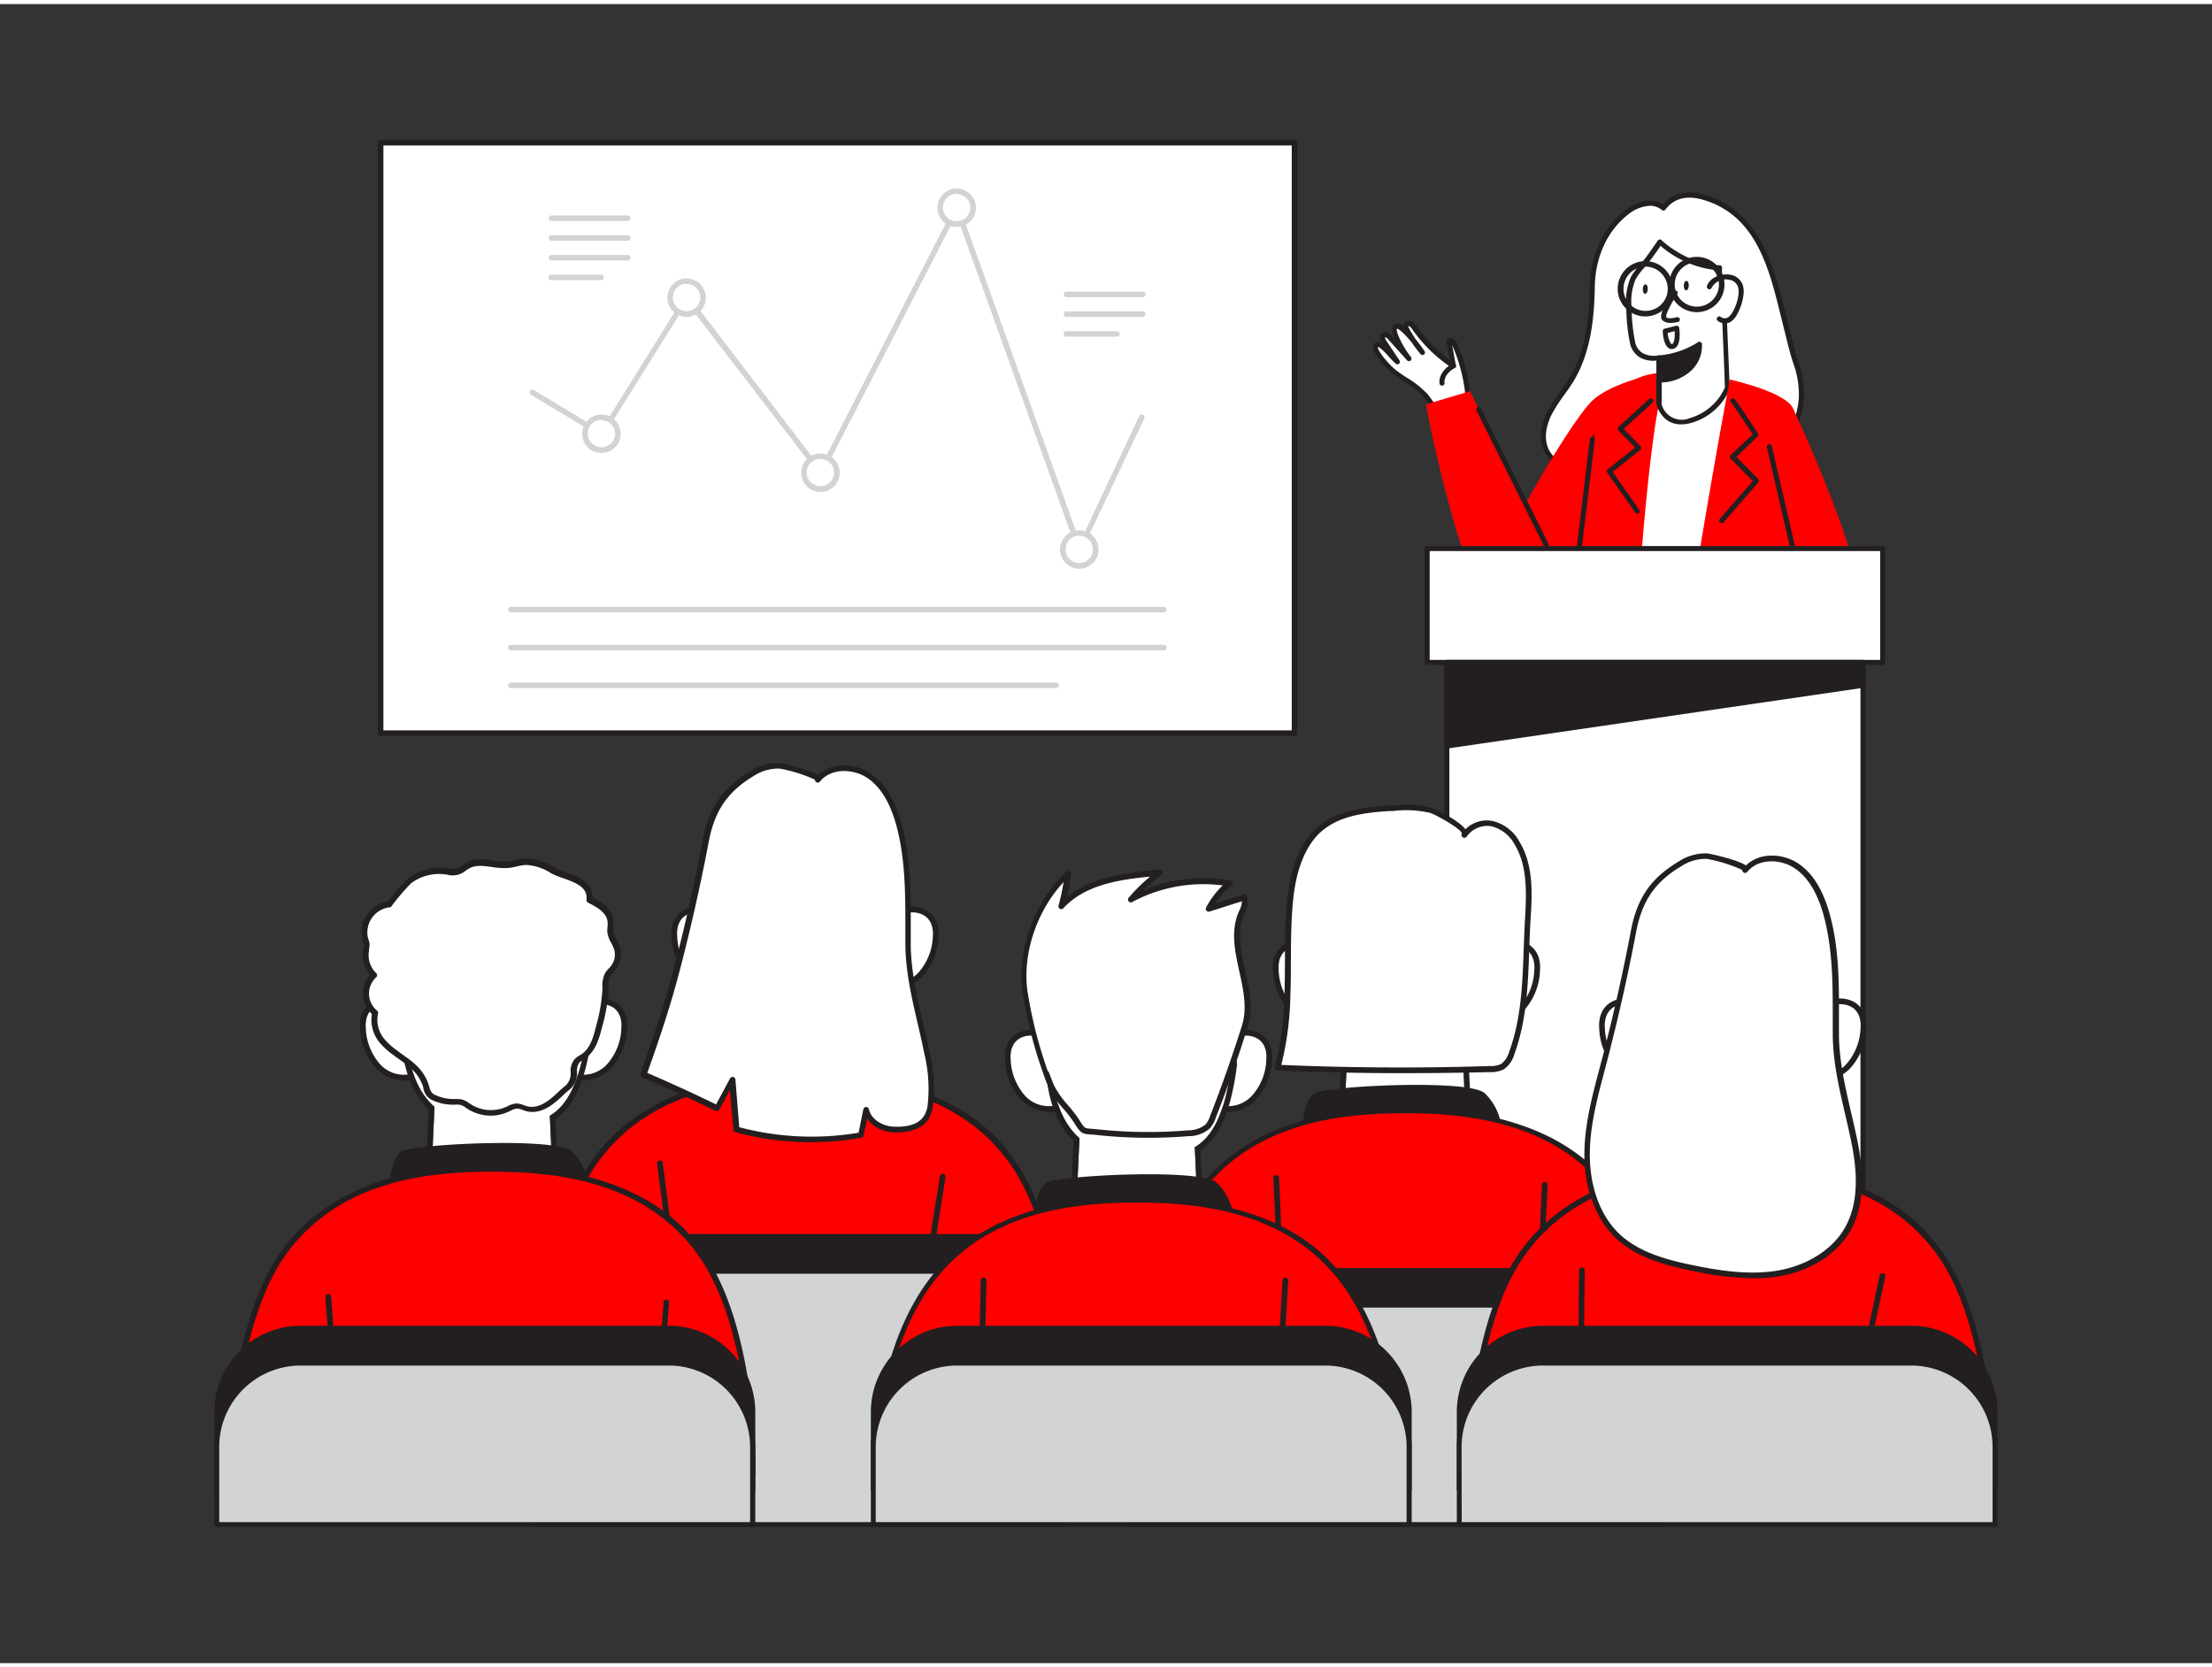 <svg xmlns="http://www.w3.org/2000/svg" viewBox="0 0 400 300" width="406" height="306" class="illustration styles_illustrationTablet__1DWOa"><rect x="0" y="0" width="400" height="300" fill="#333333" stroke="none"/><g id="_493_conference_presentation_flatline" data-name="#493_conference_presentation_flatline"><path d="M265.56,72a30.71,30.71,0,0,0-2.4-10.21c-.2-.49-.67-1.06-1.14-.81.27,1.49.54,3,.82,4.47a26.56,26.56,0,0,1-7.07-6.87,2,2,0,0,0-.67-.68.63.63,0,0,0-.84.23.89.89,0,0,0,.15.76A26.48,26.48,0,0,0,257.24,63c-1.37-2-4.22-5.45-4.88-4.64s1,3.93,2.46,5.77l-3.43-3.81c-.31-.35-.83-.72-1.2-.43s-.12.86.14,1.24l2.38,3.56c-1.22-1.07-2.9-3.62-3.78-3s1.89,3.9,3.65,5.18,3.75,2.29,5.2,3.92A17.84,17.84,0,0,1,260,74.22" fill="#fff"></path><path d="M260,74.68a.48.48,0,0,1-.41-.25,16.87,16.87,0,0,0-2.14-3.37,17.37,17.37,0,0,0-3.52-2.77c-.54-.35-1.08-.71-1.61-1.08-1.38-1-4-3.81-4-5.2a.84.84,0,0,1,.37-.73,1.11,1.11,0,0,1,1.22,0c-.47-.73-.46-1.39,0-1.77s1.19-.22,1.82.47l.4.45c-.38-1-.53-1.89-.13-2.39a.84.84,0,0,1,.67-.28,2.08,2.08,0,0,1,1.09.51,1,1,0,0,1,.08-.37.92.92,0,0,1,.54-.5,1.15,1.15,0,0,1,.91,0,2.32,2.32,0,0,1,.85.82,26.08,26.08,0,0,0,6.05,6.13c-.21-1.13-.41-2.25-.61-3.38a.45.45,0,0,1,.23-.49.9.9,0,0,1,.77,0,2,2,0,0,1,1,1.09A31.36,31.36,0,0,1,266,71.94a.46.46,0,0,1-.91,0,30.31,30.31,0,0,0-2.37-10,1.63,1.63,0,0,0-.11-.23c.21,1.21.44,2.42.66,3.62a.48.48,0,0,1-.2.47.45.45,0,0,1-.5,0,26.9,26.9,0,0,1-7.2-7,1.59,1.59,0,0,0-.49-.53.29.29,0,0,0-.23,0s0,.08.14.35c.38.68.78,1.34,1.22,2,.89,1.1,1.58,2.1,1.59,2.13a.46.46,0,0,1-.1.62.47.47,0,0,1-.63-.08c-.57-.69-1.12-1.41-1.63-2.16-1.19-1.45-2.27-2.43-2.63-2.43h0c-.24.34.74,2.82,2.55,5.15a.46.46,0,0,1-.7.59l-3.43-3.82c-.27-.3-.51-.4-.56-.38s0,.27.22.64l2.38,3.55a.47.47,0,0,1-.08.6.46.46,0,0,1-.6,0,15.14,15.14,0,0,1-1.23-1.27c-.46-.52-1.71-1.89-2-1.71-.11.48,1.79,3.08,3.66,4.43.51.37,1,.71,1.57,1.06a17.62,17.62,0,0,1,3.7,2.93A18,18,0,0,1,260.39,74a.45.45,0,0,1-.19.62A.42.42,0,0,1,260,74.68Z" fill="#231f20"></path><path d="M323.91,62,322,54.29c-2.06-8.29-4.91-16.85-14-19.42-2.69-.76-5.42-.46-7.2,2-1.84-1.54-4.7-.71-6.6.75C290,40.84,288,45.94,287.94,51c-.12,5.79-.73,11.84-3.8,16.9-1.25,2-2.87,3.88-4,6s-1.57,4.8-.43,6.92a8.22,8.22,0,0,0,2.85,2.83c5.86,3.83,13.3,4.24,20.29,3.76,7.16-.49,14.9-2.13,19.46-7.67a15.53,15.53,0,0,0,3.4-8.51C326,67.81,324.71,65.19,323.91,62Z" fill="#fff"></path><path d="M298.49,88.09c-5.13,0-11.18-.75-16.14-4a8.81,8.81,0,0,1-3-3c-1.07-2-.91-4.68.43-7.35a29.41,29.41,0,0,1,2.33-3.62c.56-.78,1.14-1.6,1.65-2.43,3.1-5.1,3.62-11.28,3.73-16.67.11-5.71,2.46-10.75,6.45-13.81,1.9-1.46,4.76-2.33,6.79-1,1.71-2,4.32-2.66,7.41-1.78,9.32,2.64,12.27,11.58,14.31,19.75l1.91,7.66c.22.88.48,1.72.73,2.53a17.45,17.45,0,0,1,1.12,7,16,16,0,0,1-3.5,8.76c-3.86,4.69-10.15,7.18-19.78,7.84C301.57,88,300.07,88.09,298.49,88.09Zm-.1-51.62A6.79,6.79,0,0,0,294.48,38c-3.76,2.89-6,7.66-6.09,13.1s-.65,11.84-3.86,17.13c-.53.86-1.12,1.68-1.69,2.48a27.51,27.51,0,0,0-2.25,3.51c-.57,1.13-1.76,4-.44,6.5a7.59,7.59,0,0,0,2.7,2.65c6.27,4.11,14.43,4.08,20,3.7,9.36-.64,15.44-3,19.13-7.51a15.08,15.08,0,0,0,3.3-8.26,16.54,16.54,0,0,0-1.09-6.61c-.25-.83-.51-1.68-.74-2.57h0l-1.91-7.67c-2.06-8.29-4.82-16.58-13.67-19.09-2-.58-4.85-.73-6.7,1.8a.46.46,0,0,1-.32.18.42.42,0,0,1-.34-.1A3.24,3.24,0,0,0,298.39,36.47Z" fill="#231f20"></path><path d="M288,71.65c-2.33,2.18-7.55,10.4-12.31,19L265.83,70l-8,2.39s7.24,38.18,14.38,39.76,16.88-15.46,16.88-15.46l10.91-30S291.48,68.38,288,71.65Z" fill="#ff0000"></path><path d="M316.14,123.53c-1.07-10.49-3.29-35.3-1.25-41.8,2.62-8.31,2.54-10.63,0-11.46s-9.39-5.2-14.09,0c0,0-10.81,6.08-12.9,16.55-1.54,7.67.26,27,1.32,36.71Z" fill="#fff"></path><path d="M294.78,123.53c.78-11.57,1.8-20.48,2.07-24.15.38-5.27,1.73-20.55,3.19-27.24,1.89-4.16,1.07-5.37,1.07-5.37s-10.64-1.49-13.81,14.39c-.78,3.92-2.57,23.62-4.47,42.37Z" fill="#ff0000"></path><path d="M300,64,300,72.14s.82,4.57,5.8,3.17a10.27,10.27,0,0,0,6.6-5.86L311.8,55.3a25.16,25.16,0,0,1-.82-7.59c-6-.1-10.8-4.66-10.8-4.66s-2.08,3.12-3,4.11a12.39,12.39,0,0,0-1.87,2.46,10.9,10.9,0,0,0-.76,5.28,33.59,33.59,0,0,0,.61,6.16C296,64.91,300,64,300,64Z" fill="#fff"></path><path d="M304,76a4.36,4.36,0,0,1-2.37-.64,5.08,5.08,0,0,1-2.11-3.17l0-7.73a4.9,4.9,0,0,1-3.08-.63,4,4,0,0,1-1.73-2.71,34.67,34.67,0,0,1-.63-6.24,11.27,11.27,0,0,1,.82-5.5,12.84,12.84,0,0,1,1.94-2.56c.86-1,2.91-4,2.93-4.05a.47.47,0,0,1,.33-.2.45.45,0,0,1,.37.12c0,.05,4.7,4.44,10.49,4.53a.45.45,0,0,1,.32.14.51.51,0,0,1,.13.33,22.94,22.94,0,0,0,.67,6.83,3.45,3.45,0,0,1,.14.73h0s0,.57.57,14.15a.57.57,0,0,1,0,.18,10.66,10.66,0,0,1-6.91,6.14A6.93,6.93,0,0,1,304,76Zm-3.58-3.89a3.76,3.76,0,0,0,5.22,2.73,9.88,9.88,0,0,0,6.27-5.5c0-1.24-.55-13.91-.56-14.05a4.1,4.1,0,0,0-.12-.55,23.37,23.37,0,0,1-.7-6.62,18.21,18.21,0,0,1-10.25-4.41,44.64,44.64,0,0,1-2.73,3.73,11.75,11.75,0,0,0-1.8,2.37,10.38,10.38,0,0,0-.71,5,32.9,32.9,0,0,0,.6,6.07A3.13,3.13,0,0,0,297,63.09a4.4,4.4,0,0,0,2.94.43.45.45,0,0,1,.39.08.46.46,0,0,1,.17.36l0,8.18Z" fill="#231f20"></path><path d="M300.05,68a7.86,7.86,0,0,0,5.45-2.07,5.7,5.7,0,0,0,1.82-4.44A15.86,15.86,0,0,1,300,64Z" fill="#231f20"></path><path d="M300.2,68.42H300a.45.45,0,0,1-.42-.44l0-4a.43.43,0,0,1,.43-.45,15.66,15.66,0,0,0,7.08-2.41.42.42,0,0,1,.42,0,.44.44,0,0,1,.26.34,6.14,6.14,0,0,1-1.94,4.81A8.17,8.17,0,0,1,300.2,68.42Zm.25-4,0,3.15a7.21,7.21,0,0,0,4.7-1.93,5.68,5.68,0,0,0,1.68-3.34A15.82,15.82,0,0,1,300.45,64.38Z" fill="#231f20"></path><path d="M302.9,52.22s-2.63,3.92-2,4.61,2.37.23,2.37.23" fill="#fff"></path><path d="M302.12,57.65a2.11,2.11,0,0,1-1.55-.52c-.71-.78.68-3.24,2-5.16a.45.45,0,0,1,.62-.12.45.45,0,0,1,.12.61c-1.2,1.79-2.15,3.71-2,4.11s1.31.21,1.91.06a.44.44,0,0,1,.54.32.44.44,0,0,1-.32.53A5.13,5.13,0,0,1,302.12,57.65Z" fill="#231f20"></path><ellipse cx="297.53" cy="51.54" rx="0.85" ry="0.45" transform="translate(234.34 346.81) rotate(-87.75)" fill="#231f20"></ellipse><ellipse cx="304.94" cy="50.9" rx="0.85" ry="0.45" transform="translate(242.1 353.61) rotate(-87.75)" fill="#231f20"></ellipse><path d="M301.11,59.13l2.09-.53s.43,3-.75,3.32S301.11,59.13,301.11,59.13Z" fill="#fff"></path><path d="M302.31,62.38a1,1,0,0,1-.63-.22c-.85-.63-1-2.61-1-3a.45.45,0,0,1,.33-.46l2.09-.53a.42.42,0,0,1,.36.06.46.46,0,0,1,.19.3c.08.58.41,3.48-1.09,3.82Zm-.73-2.91a3.88,3.88,0,0,0,.63,2,.18.18,0,0,0,.14,0c.4-.09.55-1.22.47-2.34Z" fill="#231f20"></path><path d="M309.07,51.11c.55-1.44,2.37-2,3.76-1.69a2.33,2.33,0,0,1,1.9,1.77,4.23,4.23,0,0,1,0,1.7,9,9,0,0,1-1,3,3.22,3.22,0,0,1-1,1.18,1.6,1.6,0,0,1-1.82-.12" fill="#fff"></path><path d="M311.93,57.73a2.26,2.26,0,0,1-1.29-.43.44.44,0,0,1-.11-.63.45.45,0,0,1,.63-.12,1.15,1.15,0,0,0,1.32.1,2.81,2.81,0,0,0,.85-1,8.36,8.36,0,0,0,1-2.82,4,4,0,0,0,0-1.52,1.91,1.91,0,0,0-1.55-1.44,2.91,2.91,0,0,0-3.25,1.41.45.45,0,0,1-.59.26.46.46,0,0,1-.26-.59c.63-1.64,2.67-2.29,4.28-2a2.81,2.81,0,0,1,2.26,2.12,4.64,4.64,0,0,1,0,1.87,9.32,9.32,0,0,1-1.07,3.12A3.67,3.67,0,0,1,313,57.43,1.93,1.93,0,0,1,311.93,57.73Z" fill="#231f20"></path><path d="M326.49,123.53c0-.35-.07-.69-.1-1-.86-9.68,0-42.65-2.06-49.21-1-3.13-11.53-5.43-11.53-5.43s-6.52,34.61-9.09,55.66Z" fill="#ff0000"></path><path d="M324.33,73.3s18.3,38.88,10.87,41.41c-3,1-27.86,1.47-27.86,1.47l-2.89-11.76,20.42-3.16Z" fill="#ff0000"></path><path d="M297.53,56.48a5,5,0,1,1,5-5A5,5,0,0,1,297.53,56.48Zm0-9a4,4,0,1,0,4.05,4.05A4.05,4.05,0,0,0,297.53,47.47Z" fill="#231f20"></path><path d="M306.84,55.71a5,5,0,1,1,5-5A5,5,0,0,1,306.84,55.71Zm0-9a4,4,0,1,0,4,4A4.06,4.06,0,0,0,306.84,46.7Z" fill="#231f20"></path><path d="M304.45,104.88a.46.46,0,0,1-.07-.91l19.94-3.08-4.81-20.74a.46.46,0,0,1,.34-.55.46.46,0,0,1,.55.35l4.92,21.21a.47.47,0,0,1-.07.36.46.46,0,0,1-.31.19l-20.42,3.16Z" fill="#231f20"></path><path d="M285.3,101.08h-.05a.46.46,0,0,1-.4-.51c.91-7.53,2.64-21.86,2.68-22.22l.45,0,.1-.46c.41.09.41.09-.06,4l-2.26,18.77A.46.46,0,0,1,285.3,101.08Z" fill="#231f20"></path><path d="M279.59,98.23a.45.45,0,0,1-.41-.25L267,73.51a.45.45,0,0,1,.21-.61.44.44,0,0,1,.61.2L280,97.57a.46.46,0,0,1-.2.61A.54.54,0,0,1,279.59,98.23Z" fill="#231f20"></path><path d="M311.34,93.85a.48.48,0,0,1-.3-.11.47.47,0,0,1-.05-.65l5.95-6.84-4-4.06a.44.44,0,0,1-.13-.33.43.43,0,0,1,.14-.32l4-3.73c-1.48-2.22-3.68-5.52-3.91-5.78a.46.46,0,0,1,0-.64.44.44,0,0,1,.63,0c.28.27,3.05,4.45,4.23,6.24a.43.43,0,0,1-.07.58L314,81.89l3.94,4a.47.47,0,0,1,0,.62l-6.23,7.16A.43.43,0,0,1,311.34,93.85Z" fill="#231f20"></path><path d="M296.06,92.13a.45.45,0,0,1-.37-.2l-5.05-7.19a.45.45,0,0,1,.09-.62l4.93-3.93-3-3.09a.48.48,0,0,1,0-.66l5.6-5.07a.46.46,0,0,1,.61.68l-5.24,4.76,3,3.11a.46.46,0,0,1,0,.68l-5,4,4.8,6.85a.44.44,0,0,1-.11.63A.43.43,0,0,1,296.06,92.13Z" fill="#231f20"></path><path d="M260.76,69a.46.46,0,0,1-.45-.42c-.19-2.26,2.22-3.52,2.32-3.57a.45.45,0,0,1,.62.2.46.46,0,0,1-.2.61s-2,1-1.83,2.69a.46.46,0,0,1-.42.49Z" fill="#231f20"></path><rect x="258.07" y="98.45" width="82.36" height="20.6" fill="#fff"></rect><path d="M340.43,119.51H258.07a.47.47,0,0,1-.46-.46V98.45a.46.46,0,0,1,.46-.45h82.36a.46.46,0,0,1,.46.45v20.6A.47.47,0,0,1,340.43,119.51Zm-81.9-.92H340V98.91H258.53Z" fill="#231f20"></path><rect x="261.63" y="119.05" width="75.25" height="104.13" fill="#fff"></rect><path d="M336.89,223.63H261.63a.45.45,0,0,1-.45-.45V119.05a.46.46,0,0,1,.45-.46h75.26a.46.46,0,0,1,.45.46V223.18A.45.45,0,0,1,336.89,223.63Zm-74.8-.91h74.34V119.51H262.09Z" fill="#231f20"></path><polygon points="261.63 134.21 336.98 123.18 336.88 119.05 261.63 119.05 261.63 134.21" fill="#231f20"></polygon><path d="M261.63,134.65a.43.43,0,0,1-.28-.11.42.42,0,0,1-.16-.33V119.05a.44.44,0,0,1,.44-.44h75.26a.45.45,0,0,1,.44.43l.09,4.13a.46.46,0,0,1-.38.45l-75.34,11Zm.45-15.16V133.7l74.45-10.9-.07-3.31Z" fill="#231f20"></path><rect x="68.83" y="25.06" width="165.26" height="106.77" fill="#fff"></rect><path d="M234.09,132.33H68.83a.5.5,0,0,1-.5-.5V25.06a.5.5,0,0,1,.5-.5H234.09a.5.5,0,0,1,.5.5V131.83A.5.5,0,0,1,234.09,132.33Zm-164.76-1H233.59V25.56H69.33Z" fill="#231f20"></path><path d="M195.18,99.14h0a.5.5,0,0,1-.44-.33l-21.8-60.72L148.81,85a.52.52,0,0,1-.4.27A.49.49,0,0,1,148,85L124.2,54,109.19,78a.49.49,0,0,1-.68.17L96,70.64a.5.5,0,0,1-.17-.68.49.49,0,0,1,.69-.17l12.13,7.3,15.14-24.26a.52.52,0,0,1,.4-.24.49.49,0,0,1,.42.2l23.72,31,24.27-47.2a.49.49,0,0,1,.47-.27.5.5,0,0,1,.44.33l21.78,60.67L206,74.52a.5.5,0,0,1,.91.43l-11.3,23.9A.49.49,0,0,1,195.18,99.14Z" fill="#d1d3d4"></path><circle cx="108.77" cy="77.71" r="2.98" fill="#fff"></circle><path d="M108.77,81.18a3.48,3.48,0,1,1,3.47-3.47A3.48,3.48,0,0,1,108.77,81.18Zm0-6a2.48,2.48,0,1,0,2.47,2.48A2.48,2.48,0,0,0,108.77,75.23Z" fill="#d1d3d4"></path><circle cx="124.16" cy="53.09" r="2.98" fill="#fff"></circle><path d="M124.16,56.57a3.48,3.48,0,1,1,3.48-3.48A3.48,3.48,0,0,1,124.16,56.57Zm0-6a2.48,2.48,0,1,0,2.48,2.47A2.48,2.48,0,0,0,124.16,50.62Z" fill="#d1d3d4"></path><circle cx="172.99" cy="36.84" r="2.98" fill="#fff"></circle><path d="M173,40.31a3.48,3.48,0,1,1,3.48-3.47A3.48,3.48,0,0,1,173,40.31Zm0-6a2.48,2.48,0,1,0,2.48,2.48A2.48,2.48,0,0,0,173,34.36Z" fill="#d1d3d4"></path><circle cx="195.18" cy="98.64" r="2.98" fill="#fff"></circle><path d="M195.18,102.11a3.48,3.48,0,1,1,3.47-3.47A3.47,3.47,0,0,1,195.18,102.11Zm0-6a2.48,2.48,0,1,0,2.47,2.48A2.48,2.48,0,0,0,195.18,96.16Z" fill="#d1d3d4"></path><circle cx="148.37" cy="84.74" r="2.98" fill="#fff"></circle><path d="M148.37,88.22a3.48,3.48,0,1,1,3.47-3.48A3.48,3.48,0,0,1,148.37,88.22Zm0-6a2.48,2.48,0,1,0,2.47,2.47A2.48,2.48,0,0,0,148.37,82.27Z" fill="#d1d3d4"></path><path d="M113.51,39.22H99.72a.5.5,0,0,1,0-1h13.79a.5.5,0,1,1,0,1Z" fill="#d1d3d4"></path><path d="M113.51,42.79H99.72a.5.5,0,0,1-.5-.5.5.5,0,0,1,.5-.5h13.79a.5.5,0,0,1,.5.5A.5.5,0,0,1,113.51,42.79Z" fill="#d1d3d4"></path><path d="M113.51,46.36H99.72a.5.5,0,0,1-.5-.5.5.5,0,0,1,.5-.5h13.79a.5.5,0,0,1,.5.5A.5.5,0,0,1,113.51,46.36Z" fill="#d1d3d4"></path><path d="M108.67,49.92h-9a.5.5,0,0,1-.5-.5.5.5,0,0,1,.5-.5h9a.51.51,0,0,1,.5.5A.5.5,0,0,1,108.67,49.92Z" fill="#d1d3d4"></path><path d="M206.65,53H192.86a.5.5,0,0,1,0-1h13.79a.5.5,0,0,1,0,1Z" fill="#d1d3d4"></path><path d="M206.65,56.57H192.86a.5.5,0,0,1-.5-.5.5.5,0,0,1,.5-.5h13.79a.5.5,0,0,1,.5.5A.51.51,0,0,1,206.65,56.57Z" fill="#d1d3d4"></path><path d="M202,60.14h-9.15a.5.5,0,0,1-.5-.5.5.5,0,0,1,.5-.5H202a.5.5,0,0,1,.5.5A.51.51,0,0,1,202,60.14Z" fill="#d1d3d4"></path><path d="M210.47,110H92.39a.5.5,0,0,1-.5-.5.51.51,0,0,1,.5-.5H210.47a.51.51,0,0,1,.5.5A.5.5,0,0,1,210.47,110Z" fill="#d1d3d4"></path><path d="M210.47,116.86H92.39a.5.5,0,0,1,0-1H210.47a.5.5,0,0,1,0,1Z" fill="#d1d3d4"></path><path d="M191,123.68H92.39a.5.5,0,1,1,0-1H191a.5.5,0,0,1,0,1Z" fill="#d1d3d4"></path><path d="M267.18,175.15c1-6.21,11.3-7.74,10.79-.42a10.77,10.77,0,0,1-2.75,6.87,6.37,6.37,0,0,1-6.91,1.62" fill="#fff"></path><path d="M270.46,184.18a5.74,5.74,0,0,1-2.36-.49.51.51,0,0,1-.26-.68.52.52,0,0,1,.68-.26,5.81,5.81,0,0,0,6.33-1.51,10.31,10.31,0,0,0,2.6-6.54c.18-2.49-1-4.06-3.18-4.31a6.14,6.14,0,0,0-6.58,4.84.52.52,0,0,1-.59.43.5.5,0,0,1-.43-.59,7.11,7.11,0,0,1,7.72-5.7c2.15.24,4.35,1.79,4.09,5.4a11.27,11.27,0,0,1-2.89,7.19A7.29,7.29,0,0,1,270.46,184.18Z" fill="#231f20"></path><path d="M241.5,175.15c-1-6.21-11.3-7.74-10.79-.42a10.72,10.72,0,0,0,2.75,6.87,6.37,6.37,0,0,0,6.91,1.62" fill="#fff"></path><path d="M238.22,184.18a7.29,7.29,0,0,1-5.13-2.22,11.34,11.34,0,0,1-2.9-7.19c-.25-3.61,1.95-5.16,4.1-5.4a7.1,7.1,0,0,1,7.72,5.7.52.52,0,0,1-.43.59.51.51,0,0,1-.59-.43,6.14,6.14,0,0,0-6.59-4.84c-2.19.25-3.35,1.82-3.18,4.31a10.42,10.42,0,0,0,2.6,6.54,5.83,5.83,0,0,0,6.34,1.51.52.52,0,0,1,.68.26.51.51,0,0,1-.26.68A5.77,5.77,0,0,1,238.22,184.18Z" fill="#231f20"></path><path d="M271.15,175.61l-1.75-18.25s-4.95-6.09-15.06-6.09-15.06,6.09-15.06,6.09l-.75,16.12c0,8,2,12.72,5.13,15.44l-.79,17.26s2.79,6.07,10.93,6.07a13.12,13.12,0,0,0,11.43-6.07l-.71-15.63C267.67,188.7,270,184.61,271.15,175.61Z" fill="#fff"></path><path d="M254.34,151.27c10.11,0,15.06,6.09,15.06,6.09l1.75,18.25c-1.16,9-3.48,13.09-6.63,14.94l.71,15.63a13.12,13.12,0,0,1-11.43,6.07c-8.14,0-10.93-6.07-10.93-6.07l.79-17.26c-3.1-2.72-5.13-7.49-5.13-15.44l.75-16.12s4.95-6.09,15.06-6.09m0-1c-10.48,0-15.65,6.21-15.86,6.47a1,1,0,0,0-.23.61l-.75,16.11c0,7.35,1.71,12.69,5.11,15.92l-.77,16.78a1.14,1.14,0,0,0,.09.48c.13.27,3.17,6.67,11.87,6.67a14.08,14.08,0,0,0,12.34-6.61,1,1,0,0,0,.12-.54l-.68-15c3.49-2.38,5.54-7.16,6.6-15.36a.88.88,0,0,0,0-.23l-1.76-18.25a1,1,0,0,0-.22-.55c-.22-.26-5.38-6.47-15.86-6.47Z" fill="#231f20"></path><path d="M232.8,178.92A53.84,53.84,0,0,1,231,192.31q19.2.84,38.43.24a4.72,4.72,0,0,0,2.2-.44,4.5,4.5,0,0,0,1.7-2.52c2.82-7.64,2.41-16.06,2.89-24.11.28-4.71.48-9.75-2-13.78a7.14,7.14,0,0,0-4.61-3.55,5.09,5.09,0,0,0-4.94,2.12c.81-1.21-5.31-4.3-6.07-4.53-2.39-.7-5-.45-7.49-.29-5.21.32-10.89,1.07-14.23,5.58-2.69,3.63-3.51,8.31-3.83,12.82C232.78,168.84,232.94,173.91,232.8,178.92Z" fill="#fff"></path><path d="M253.35,193.32c-7.46,0-14.93-.17-22.35-.49a.55.55,0,0,1-.39-.21.55.55,0,0,1-.08-.45,54.16,54.16,0,0,0,1.75-13.27h0c.05-1.88.07-3.78.08-5.67,0-3.09,0-6.29.25-9.42.28-4,1-9.11,3.92-13.09,3.5-4.72,9.38-5.46,14.62-5.79l.61,0a20.41,20.41,0,0,1,7.06.36c.43.12,4.92,2.24,6.17,3.92a5.54,5.54,0,0,1,4.78-1.52,7.52,7.52,0,0,1,5,3.78c2.62,4.32,2.29,9.73,2,14.08-.1,1.75-.17,3.52-.23,5.29-.22,6.35-.45,12.92-2.68,19a5,5,0,0,1-1.93,2.79,5.14,5.14,0,0,1-2.45.5Q261.45,193.32,253.35,193.32Zm-21.65-1.49c12.52.53,25.22.6,37.74.2a4.16,4.16,0,0,0,2-.37,4.11,4.11,0,0,0,1.48-2.25c2.17-5.89,2.4-12.38,2.62-18.64.06-1.79.13-3.56.23-5.32.31-5.16.38-9.74-1.88-13.49a6.6,6.6,0,0,0-4.26-3.3,4.57,4.57,0,0,0-4.42,1.9h0a.52.52,0,0,1-.86-.58h0c-.05-.8-4.75-3.44-5.78-3.74a19.51,19.51,0,0,0-6.71-.32l-.61,0c-5,.31-10.62,1-13.85,5.37-2.78,3.77-3.45,8.69-3.72,12.55-.22,3.1-.23,6.28-.25,9.36,0,1.9,0,3.8-.08,5.69A56.36,56.36,0,0,1,231.7,191.83Z" fill="#231f20"></path><path d="M236.1,202s.29-3.67,1.89-4.69,27.22-2.64,30.19,0a9.93,9.93,0,0,1,3,6.77S241.49,201.33,236.1,202Z" fill="#231f20"></path><path d="M271.15,204.49h0c-.29,0-29.68-2.71-35-2.09a.4.4,0,0,1-.36-.12.39.39,0,0,1-.13-.35c0-.16.33-3.9,2.1-5,2-1.26,27.73-2.61,30.71,0a10.24,10.24,0,0,1,3.12,7.1.43.43,0,0,1-.14.32A.42.42,0,0,1,271.15,204.49Zm-32.6-3.06c8.16,0,28.52,1.81,32.13,2.13a9.28,9.28,0,0,0-2.79-5.95c-2.85-2.54-28.54-.66-29.66,0s-1.47,2.64-1.64,3.82C237.12,201.44,237.79,201.43,238.55,201.43Z" fill="#231f20"></path><path d="M291.63,215.23c-10.05-13.88-27.27-15.11-37.58-15.11s-27.53,1.23-37.58,15.11-9.58,39.91-9.58,39.91h94.32S301.69,229.11,291.63,215.23Z" fill="#ff0000"></path><path d="M301.21,255.59H206.89a.45.45,0,0,1-.45-.44c0-.27-.37-26.35,9.66-40.19,11.08-15.3,31.31-15.3,38-15.3,26.87,0,35.21,11.52,37.95,15.3,10,13.84,9.67,39.92,9.67,40.19A.46.46,0,0,1,301.21,255.59Zm0-.45h0Zm-93.86-.46h93.41c0-3.5-.37-26.58-9.5-39.18-9.68-13.38-25.87-14.93-37.21-14.93s-27.52,1.55-37.21,14.93C207.71,228.1,207.35,251.18,207.35,254.68Z" fill="#231f20"></path><path d="M232.68,255.65a.51.51,0,0,1-.51-.49l-1.91-42.89a.53.53,0,0,1,.49-.54.52.52,0,0,1,.54.5l1.91,42.88a.52.52,0,0,1-.49.54Z" fill="#231f20"></path><path d="M277.38,255.65h0a.52.52,0,0,1-.49-.54l1.94-41.63a.5.5,0,0,1,.54-.49.53.53,0,0,1,.49.54l-1.94,41.63A.51.51,0,0,1,277.38,255.65Z" fill="#231f20"></path><path d="M219.44,228.95h66.63a15.14,15.14,0,0,1,15.14,15.14v14a0,0,0,0,1,0,0H204.29a0,0,0,0,1,0,0v-14A15.14,15.14,0,0,1,219.44,228.95Z" fill="#231f20"></path><path d="M301.21,258.58H204.29a.44.44,0,0,1-.44-.44v-14a15.6,15.6,0,0,1,15.59-15.58h66.63a15.6,15.6,0,0,1,15.58,15.58v14A.44.44,0,0,1,301.21,258.58Zm-96.48-.88h96V244.09a14.72,14.72,0,0,0-14.7-14.7H219.44a14.73,14.73,0,0,0-14.71,14.7Z" fill="#231f20"></path><path d="M219.44,235.27h66.63a15.14,15.14,0,0,1,15.14,15.14v24.52a0,0,0,0,1,0,0H204.29a0,0,0,0,1,0,0V250.42A15.14,15.14,0,0,1,219.44,235.27Z" fill="#d1d3d4"></path><path d="M301.21,275.38H204.29a.44.44,0,0,1-.44-.44V250.42a15.6,15.6,0,0,1,15.59-15.59h66.63a15.6,15.6,0,0,1,15.58,15.59v24.52A.43.43,0,0,1,301.21,275.38Zm-96.48-.88h96V250.42a14.72,14.72,0,0,0-14.7-14.71H219.44a14.73,14.73,0,0,0-14.71,14.71Z" fill="#231f20"></path><path d="M158.41,169c1-6.21,11.3-7.74,10.79-.42a10.76,10.76,0,0,1-2.75,6.87,6.37,6.37,0,0,1-6.91,1.62" fill="#fff"></path><path d="M161.69,178.06a5.77,5.77,0,0,1-2.36-.49.52.52,0,0,1-.26-.68.51.51,0,0,1,.68-.26,5.83,5.83,0,0,0,6.34-1.51,10.42,10.42,0,0,0,2.6-6.55c.17-2.48-1-4-3.18-4.3a6.14,6.14,0,0,0-6.59,4.84.52.52,0,0,1-.59.43.52.52,0,0,1-.43-.59,7.14,7.14,0,0,1,7.72-5.71c2.15.25,4.35,1.8,4.1,5.41a11.37,11.37,0,0,1-2.9,7.19A7.31,7.31,0,0,1,161.69,178.06Z" fill="#231f20"></path><path d="M132.73,169c-1-6.21-11.3-7.74-10.79-.42a10.82,10.82,0,0,0,2.75,6.87,6.37,6.37,0,0,0,6.91,1.62" fill="#fff"></path><path d="M129.45,178.06a7.33,7.33,0,0,1-5.13-2.22,11.29,11.29,0,0,1-2.89-7.19c-.25-3.61,1.95-5.16,4.09-5.41a7.13,7.13,0,0,1,7.72,5.71.51.51,0,0,1-.43.59.52.52,0,0,1-.59-.43,6.12,6.12,0,0,0-6.58-4.84c-2.2.25-3.36,1.82-3.18,4.3a10.31,10.31,0,0,0,2.6,6.55,5.83,5.83,0,0,0,6.33,1.51.51.51,0,0,1,.42.94A5.74,5.74,0,0,1,129.45,178.06Z" fill="#231f20"></path><path d="M162.39,169.49l-1.76-18.25s-4.95-6.09-15.06-6.09-15.06,6.09-15.06,6.09l-.75,16.11c0,8,2,12.72,5.13,15.44l-.79,17.26s2.79,6.08,10.93,6.08a13.12,13.12,0,0,0,11.43-6.08l-.71-15.62C158.9,182.57,161.22,178.49,162.39,169.49Z" fill="#fff"></path><path d="M145.57,145.15c10.11,0,15.06,6.09,15.06,6.09l1.76,18.25c-1.17,9-3.49,13.08-6.64,14.94l.71,15.62A13.12,13.12,0,0,1,145,206.13c-8.14,0-10.93-6.08-10.93-6.08l.79-17.26c-3.09-2.72-5.13-7.48-5.13-15.44l.75-16.11s5-6.09,15.06-6.09m0-1c-10.48,0-15.64,6.21-15.86,6.47a1,1,0,0,0-.23.6l-.75,16.12c0,7.34,1.72,12.68,5.11,15.92L133.07,200a1.1,1.1,0,0,0,.1.47c.12.28,3.16,6.68,11.86,6.68a14.08,14.08,0,0,0,12.34-6.61,1,1,0,0,0,.12-.54l-.68-15c3.49-2.38,5.54-7.16,6.6-15.36a.89.89,0,0,0,0-.23l-1.75-18.25a1,1,0,0,0-.23-.55c-.21-.26-5.38-6.47-15.86-6.47Z" fill="#231f20"></path><path d="M182.87,209.1C172.81,195.23,155.59,194,145.28,194s-27.53,1.24-37.58,15.11S98.12,249,98.12,249h94.32S192.92,223,182.87,209.1Z" fill="#ff0000"></path><path d="M192.44,249.53H98.12a.51.51,0,0,1-.51-.51c0-.26-.37-26.36,9.67-40.22,11.1-15.32,31.35-15.32,38-15.32,26.9,0,35.26,11.53,38,15.32,10,13.86,9.67,40,9.67,40.22A.53.53,0,0,1,192.44,249.53Zm-93.8-1h93.29c0-3.69-.41-26.57-9.48-39.09-9.68-13.36-25.85-14.9-37.17-14.9s-27.49,1.54-37.16,14.9C99.05,221.93,98.64,244.81,98.64,248.5Z" fill="#231f20"></path><path d="M124.87,252.56a.51.51,0,0,1-.51-.45l-5.54-42.44a.5.5,0,0,1,.44-.57.51.51,0,0,1,.58.44L125.38,252a.52.52,0,0,1-.45.58Z" fill="#231f20"></path><path d="M163.82,254.54h-.09a.5.5,0,0,1-.42-.59l6.65-42a.51.51,0,0,1,.59-.42.5.5,0,0,1,.43.59l-6.65,42A.52.52,0,0,1,163.82,254.54Z" fill="#231f20"></path><path d="M127.33,195.84s.29-3.67,1.9-4.68,27.21-2.65,30.18,0a9.89,9.89,0,0,1,3,6.76S132.72,195.2,127.33,195.84Z" fill="#ff0000"></path><path d="M125,197.2a.53.53,0,0,1-.49-.34.52.52,0,0,1,.31-.66,70.6,70.6,0,0,1,41.55,0,.51.51,0,0,1,.35.64.52.52,0,0,1-.65.35,69.44,69.44,0,0,0-40.89,0A.57.57,0,0,1,125,197.2Z" fill="#231f20"></path><path d="M123,172c-.27,1.06-.54,2.12-.82,3.17-1.61,6.13-3.72,12.4-5.87,18.41q6.72,2.9,13.3,6.1l2.74-5.08.79,8.9a51.61,51.61,0,0,0,22.49,1l.94-4.59c.5,2.17,2.85,3.51,5.08,3.57,3.28.09,5.9-.81,6.47-4a27.42,27.42,0,0,0-.56-9.8c-1.32-6.64-3.41-13.07-3.43-19.84,0-7.33.31-14.81-1.78-21.93-.95-3.25-2.52-6.52-5.34-8.41s-7.11-1.88-9.23.76c.62-.77-6.3-2.5-6.9-2.5a8.43,8.43,0,0,0-4.92,1.39c-5,3-7.33,6.59-8.41,12.26Q125.63,161.76,123,172Z" fill="#fff"></path><path d="M146.68,205.8A51.88,51.88,0,0,1,133,204a.5.5,0,0,1-.38-.45l-.63-7.19-1.92,3.56a.52.52,0,0,1-.68.22c-4.37-2.12-8.84-4.17-13.29-6.08a.52.52,0,0,1-.28-.65c2.68-7.49,4.49-13.15,5.86-18.37.28-1.05.55-2.11.82-3.16,1.72-6.78,3.25-13.7,4.55-20.57,1.13-6,3.63-9.61,8.65-12.6a9,9,0,0,1,5.18-1.47c.27,0,5.38,1.09,7,2.18,2.52-2.47,6.75-2.17,9.46-.35,2.51,1.69,4.33,4.53,5.55,8.7,1.84,6.28,1.82,12.88,1.8,19.26,0,.94,0,1.87,0,2.81,0,4.84,1.13,9.63,2.2,14.26.42,1.79.85,3.63,1.21,5.48a27.52,27.52,0,0,1,.56,10c-.54,3.06-2.88,4.56-7,4.44a6.29,6.29,0,0,1-4.87-2.43l-.62,3a.5.5,0,0,1-.42.4A51.09,51.09,0,0,1,146.68,205.8Zm-13-2.71a51.19,51.19,0,0,0,21.58,1l.86-4.24a.51.51,0,0,1,.5-.41h0a.5.5,0,0,1,.5.4c.46,2,2.71,3.11,4.59,3.16,3.59.1,5.49-1,6-3.58a26.88,26.88,0,0,0-.56-9.61c-.36-1.83-.79-3.67-1.2-5.45-1.09-4.69-2.22-9.53-2.23-14.49,0-.93,0-1.87,0-2.81,0-6.31,0-12.83-1.76-19-1.15-3.92-2.83-6.58-5.14-8.13-2.51-1.69-6.54-1.83-8.54.65h0a.52.52,0,0,1-.73.08.54.54,0,0,1-.19-.42,27.23,27.23,0,0,0-6.39-2,8.14,8.14,0,0,0-4.64,1.32c-4.73,2.83-7.1,6.28-8.17,11.91-1.3,6.89-2.84,13.83-4.56,20.63h0c-.27,1.06-.54,2.12-.82,3.17-1.35,5.14-3.12,10.71-5.73,18,4.17,1.8,8.35,3.71,12.44,5.7l2.5-4.65a.52.52,0,0,1,1,.2ZM123,172h0Zm24.37-32.07Z" fill="#231f20"></path><path d="M111.26,222.83H177.9A15.14,15.14,0,0,1,193,238v14a0,0,0,0,1,0,0H96.12a0,0,0,0,1,0,0V238A15.14,15.14,0,0,1,111.26,222.83Z" fill="#231f20"></path><path d="M193,252.46H96.12a.44.44,0,0,1-.44-.44V238a15.6,15.6,0,0,1,15.58-15.58H177.9A15.6,15.6,0,0,1,193.48,238V252A.44.44,0,0,1,193,252.46Zm-96.48-.88h96V238a14.72,14.72,0,0,0-14.7-14.7H111.26A14.72,14.72,0,0,0,96.56,238Z" fill="#231f20"></path><path d="M111.26,229.15H177.9A15.14,15.14,0,0,1,193,244.29v30.65a0,0,0,0,1,0,0H96.12a0,0,0,0,1,0,0V244.29A15.14,15.14,0,0,1,111.26,229.15Z" fill="#d1d3d4"></path><path d="M193,275.38H96.12a.44.44,0,0,1-.44-.44V244.29a15.6,15.6,0,0,1,15.58-15.58H177.9a15.6,15.6,0,0,1,15.58,15.58v30.65A.44.44,0,0,1,193,275.38Zm-96.48-.88h96V244.29a14.72,14.72,0,0,0-14.7-14.7H111.26a14.72,14.72,0,0,0-14.7,14.7Z" fill="#231f20"></path><path d="M218.72,191.31c1-6.21,11.3-7.74,10.79-.42a10.82,10.82,0,0,1-2.75,6.87,6.37,6.37,0,0,1-6.91,1.62" fill="#fff"></path><path d="M222,200.34a5.74,5.74,0,0,1-2.36-.49.51.51,0,1,1,.42-.94,5.82,5.82,0,0,0,6.33-1.51,10.31,10.31,0,0,0,2.6-6.55c.18-2.48-1-4-3.18-4.3a6.14,6.14,0,0,0-6.58,4.84.52.52,0,0,1-.59.43.51.51,0,0,1-.43-.59,7.13,7.13,0,0,1,7.72-5.71c2.15.25,4.35,1.8,4.09,5.41a11.31,11.31,0,0,1-2.89,7.19A7.33,7.33,0,0,1,222,200.34Z" fill="#231f20"></path><path d="M193,191.31c-1-6.21-11.3-7.74-10.79-.42a10.76,10.76,0,0,0,2.75,6.87,6.37,6.37,0,0,0,6.91,1.62" fill="#fff"></path><path d="M189.76,200.34a7.33,7.33,0,0,1-5.13-2.22,11.37,11.37,0,0,1-2.9-7.19c-.25-3.61,2-5.16,4.1-5.41a7.13,7.13,0,0,1,7.72,5.71.52.52,0,0,1-.43.59.52.52,0,0,1-.59-.43,6.14,6.14,0,0,0-6.59-4.84c-2.19.25-3.35,1.82-3.18,4.3a10.42,10.42,0,0,0,2.6,6.55,5.83,5.83,0,0,0,6.34,1.51.51.51,0,0,1,.42.94A5.77,5.77,0,0,1,189.76,200.34Z" fill="#231f20"></path><path d="M222.69,191.77l-1.75-18.25s-4.95-6.09-15.06-6.09-15.06,6.09-15.06,6.09l-.75,16.11c0,8,2,12.72,5.13,15.44l-.79,17.26s2.79,6.08,10.93,6.08a13.12,13.12,0,0,0,11.43-6.08l-.71-15.62C219.21,204.85,221.53,200.77,222.69,191.77Z" fill="#fff"></path><path d="M205.88,167.43c10.11,0,15.06,6.09,15.06,6.09l1.75,18.25c-1.16,9-3.48,13.08-6.63,14.94l.71,15.62a13.12,13.12,0,0,1-11.43,6.08c-8.14,0-10.93-6.08-10.93-6.08l.79-17.26c-3.1-2.72-5.13-7.49-5.13-15.44l.75-16.11s5-6.09,15.06-6.09m0-1c-10.48,0-15.65,6.2-15.86,6.47a1,1,0,0,0-.23.6L189,189.59c0,7.34,1.71,12.68,5.11,15.92l-.77,16.77a1.11,1.11,0,0,0,.09.48c.13.27,3.17,6.68,11.87,6.68a14.08,14.08,0,0,0,12.34-6.61,1.06,1.06,0,0,0,.12-.55l-.68-15c3.49-2.38,5.54-7.17,6.6-15.36a.89.89,0,0,0,0-.23L222,173.42a1,1,0,0,0-.22-.55c-.22-.27-5.38-6.47-15.86-6.47Z" fill="#231f20"></path><path d="M189.09,193.21c.32.87.66,1.72,1,2.57.86,2,3.37,4.35,4.53,6.2,1.4,2.23,1.21,1.76,3.72,2a85.61,85.61,0,0,0,16.48.19,5.31,5.31,0,0,0,3.57-1.25,5.2,5.2,0,0,0,1-1.76q3.16-8,5.74-16.3c2.11-6.76-3.25-14-.68-20.32.4-1,1-2.06.55-3l-6.38,2a14.51,14.51,0,0,1,3.75-4.56,27.81,27.81,0,0,0-17.77,2.84,30.11,30.11,0,0,1,5.15-4.81c-6.38.52-13.39,1.34-17.75,6a39.8,39.8,0,0,0,1.15-5.81c-5.62,5.22-9,14.11-7.68,21.79A78.93,78.93,0,0,0,189.09,193.21Z" fill="#fff"></path><path d="M207.61,205a85.14,85.14,0,0,1-9.31-.5c-.44-.05-.79-.07-1.09-.09-1.6-.11-1.8-.25-3-2.17a22.77,22.77,0,0,0-1.84-2.39,18,18,0,0,1-2.72-3.89c-.36-.83-.71-1.7-1-2.59h0a80.83,80.83,0,0,1-3.66-14.21c-1.31-7.6,1.91-16.75,7.84-22.26a.51.51,0,0,1,.86.44c-.17,1.39-.41,2.78-.72,4.16,4.37-3.64,10.65-4.45,16.77-5a.5.5,0,0,1,.52.33.52.52,0,0,1-.18.6,28.72,28.72,0,0,0-3.25,2.78,28.14,28.14,0,0,1,15.66-1.73.5.5,0,0,1,.41.38.53.53,0,0,1-.17.53,13.84,13.84,0,0,0-3,3.25l5.09-1.63a.52.52,0,0,1,.62.26,3.51,3.51,0,0,1-.35,3l-.18.43c-1.26,3.1-.53,6.43.25,10s1.51,6.9.44,10.33c-1.71,5.49-3.65,11-5.75,16.34a5.55,5.55,0,0,1-1.06,1.92,5.77,5.77,0,0,1-3.91,1.42C212.47,204.92,210,205,207.61,205Zm-18-12c.32.87.66,1.73,1,2.55a17.74,17.74,0,0,0,2.57,3.63,24.26,24.26,0,0,1,1.93,2.5c1,1.61,1,1.61,2.2,1.69l1.14.1a86.2,86.2,0,0,0,16.38.19A5,5,0,0,0,218,202.6a4.92,4.92,0,0,0,.85-1.6c2.09-5.33,4-10.8,5.73-16.27,1-3.16.25-6.54-.47-9.8-.77-3.52-1.58-7.16-.2-10.56.06-.15.13-.29.19-.44a3.9,3.9,0,0,0,.48-1.7l-5.86,1.87a.52.52,0,0,1-.55-.16.5.5,0,0,1-.06-.57,15.05,15.05,0,0,1,3-4,27.24,27.24,0,0,0-16.36,3,.51.51,0,0,1-.63-.79,30.06,30.06,0,0,1,3.85-3.8c-6.18.58-11.91,1.65-15.68,5.71a.5.5,0,0,1-.63.1.51.51,0,0,1-.24-.59,37.41,37.41,0,0,0,.91-4.23c-5,5.35-7.62,13.46-6.44,20.26a79.67,79.67,0,0,0,3.61,14Z" fill="#231f20"></path><path d="M187.64,218.12s.29-3.67,1.89-4.68,27.22-2.65,30.19,0a9.91,9.91,0,0,1,3,6.76S193,217.48,187.64,218.12Z" fill="#231f20"></path><path d="M222.69,220.65h0c-.29,0-29.67-2.7-35-2.08a.43.43,0,0,1-.36-.12.42.42,0,0,1-.13-.35c0-.16.33-3.91,2.1-5,2-1.27,27.73-2.62,30.71,0a10.24,10.24,0,0,1,3.12,7.09.44.44,0,0,1-.14.33A.47.47,0,0,1,222.69,220.65Zm-32.6-3.07c8.16,0,28.52,1.81,32.13,2.14a9.28,9.28,0,0,0-2.79-5.95c-2.85-2.54-28.54-.66-29.66,0s-1.47,2.65-1.64,3.83C188.66,217.6,189.33,217.58,190.09,217.58Z" fill="#231f20"></path><path d="M243.17,231.38c-10-13.87-27.27-15.11-37.58-15.11s-27.53,1.24-37.58,15.11-9.58,34.24-9.58,34.24h94.32S253.23,245.26,243.17,231.38Z" fill="#ff0000"></path><path d="M252.75,266.07H158.43a.44.44,0,0,1-.45-.44c0-.21-.37-20.67,9.66-34.51,11.08-15.3,31.31-15.3,38-15.3,26.87,0,35.21,11.51,37.95,15.3h0c10,13.84,9.67,34.3,9.67,34.51A.45.45,0,0,1,252.75,266.07Zm-93.86-.91H252.3c0-3.05-.47-21-9.5-33.51h0c-9.69-13.37-25.88-14.92-37.21-14.92s-27.52,1.55-37.21,14.92C159.35,244.12,158.9,262.11,158.89,265.16Z" fill="#231f20"></path><path d="M177.06,266.13h0a.51.51,0,0,1-.5-.53l.79-34.82a.48.48,0,0,1,.52-.51.53.53,0,0,1,.51.53l-.79,34.83A.52.52,0,0,1,177.06,266.13Z" fill="#231f20"></path><path d="M230.41,265h0a.52.52,0,0,1-.49-.54l2-33.66a.51.51,0,0,1,.55-.49.52.52,0,0,1,.48.55l-2,33.66A.51.51,0,0,1,230.41,265Z" fill="#231f20"></path><path d="M326.17,185.63c1-6.21,11.3-7.74,10.79-.42a10.74,10.74,0,0,1-2.75,6.87,6.37,6.37,0,0,1-6.91,1.62" fill="#fff"></path><path d="M329.45,194.66a5.77,5.77,0,0,1-2.36-.49.51.51,0,0,1,.42-.94,5.83,5.83,0,0,0,6.34-1.51,10.42,10.42,0,0,0,2.6-6.54c.17-2.49-1-4.06-3.18-4.31a6.14,6.14,0,0,0-6.59,4.84.52.52,0,0,1-.59.43.52.52,0,0,1-.43-.59,7.1,7.1,0,0,1,7.72-5.7c2.15.24,4.35,1.79,4.1,5.4a11.37,11.37,0,0,1-2.9,7.19A7.29,7.29,0,0,1,329.45,194.66Z" fill="#231f20"></path><path d="M300.49,185.63c-1-6.21-11.3-7.74-10.79-.42a10.79,10.79,0,0,0,2.75,6.87,6.37,6.37,0,0,0,6.91,1.62" fill="#fff"></path><path d="M297.21,194.66a7.29,7.29,0,0,1-5.13-2.22,11.27,11.27,0,0,1-2.89-7.19c-.26-3.61,1.94-5.16,4.09-5.4a7.1,7.1,0,0,1,7.72,5.7.51.51,0,0,1-.43.59.52.52,0,0,1-.59-.43,6.14,6.14,0,0,0-6.58-4.84c-2.2.25-3.36,1.82-3.19,4.31a10.38,10.38,0,0,0,2.61,6.54,5.81,5.81,0,0,0,6.33,1.51.51.51,0,1,1,.42.94A5.77,5.77,0,0,1,297.21,194.66Z" fill="#231f20"></path><path d="M330.15,186.09l-1.76-18.25s-4.95-6.09-15.06-6.09-15.06,6.09-15.06,6.09L297.52,184c0,7.95,2,12.72,5.13,15.44l-.79,17.25s2.79,6.08,10.93,6.08a13.12,13.12,0,0,0,11.43-6.08L323.51,201C326.66,199.17,329,195.09,330.15,186.09Z" fill="#fff"></path><path d="M313.33,161.75c10.11,0,15.06,6.09,15.06,6.09l1.76,18.25c-1.17,9-3.49,13.08-6.64,14.94l.71,15.62a13.12,13.12,0,0,1-11.43,6.08c-8.14,0-10.93-6.08-10.93-6.08l.79-17.25c-3.1-2.72-5.13-7.49-5.13-15.44l.75-16.12s5-6.09,15.06-6.09m0-1c-10.48,0-15.64,6.21-15.86,6.47a1,1,0,0,0-.23.6l-.75,16.12c0,7.35,1.72,12.68,5.11,15.92l-.77,16.78a1.07,1.07,0,0,0,.1.47c.12.28,3.16,6.68,11.86,6.68a14.08,14.08,0,0,0,12.34-6.61,1,1,0,0,0,.12-.54l-.68-15c3.49-2.38,5.54-7.16,6.6-15.36a.88.88,0,0,0,0-.23l-1.75-18.25a1,1,0,0,0-.23-.55c-.21-.26-5.38-6.47-15.86-6.47Z" fill="#231f20"></path><path d="M350.63,225.71C340.57,211.83,323.35,210.6,313,210.6s-27.53,1.23-37.58,15.11-9.58,39.91-9.58,39.91H360.2S360.68,239.58,350.63,225.71Z" fill="#ff0000"></path><path d="M360.2,266.13H265.88a.5.5,0,0,1-.51-.5c0-.27-.37-26.37,9.67-40.23,11.1-15.32,31.35-15.32,38-15.32,26.9,0,35.26,11.53,38,15.32h0c10,13.86,9.68,40,9.68,40.23A.52.52,0,0,1,360.2,266.13Zm-93.8-1h93.29c0-3.69-.41-26.57-9.48-39.09h0c-9.68-13.35-25.85-14.9-37.17-14.9s-27.49,1.55-37.16,14.9C266.81,238.53,266.4,261.41,266.4,265.1Z" fill="#231f20"></path><path d="M285.64,269.13h0a.5.5,0,0,1-.51-.52l.42-39.67a.53.53,0,0,1,.52-.51h0a.51.51,0,0,1,.5.53l-.42,39.66A.52.52,0,0,1,285.64,269.13Z" fill="#231f20"></path><line x1="333.93" y1="260.35" x2="340.43" y2="229.88" fill="#ff0000"></line><path d="M333.93,260.86h-.11a.51.51,0,0,1-.39-.61l6.5-30.46a.52.52,0,0,1,1,.21l-6.5,30.46A.52.52,0,0,1,333.93,260.86Z" fill="#231f20"></path><path d="M295.09,212.45s.29-3.68,1.89-4.69,27.22-2.64,30.19,0a9.91,9.91,0,0,1,3,6.77S300.48,211.81,295.09,212.45Z" fill="#ff0000"></path><path d="M333.93,213.8l-.15,0a69.56,69.56,0,0,0-40.89,0,.52.52,0,0,1-.67-.31.52.52,0,0,1,.31-.66,70.6,70.6,0,0,1,41.55,0,.51.51,0,0,1,.34.65A.5.5,0,0,1,333.93,213.8Z" fill="#231f20"></path><path d="M290.8,188.35c-.27,1.05-.54,2.11-.82,3.16-1.4,5.33-2.94,10.69-3,16.19s1.52,11.29,5.51,15.07c3.62,3.42,8.69,4.79,13.57,5.79,5,1,10.23,1.8,15.31,1s10.07-3.47,12.65-7.92c2.68-4.61,2.39-10.36,1.35-15.59C334,199.38,332,193,331.93,186.18c0-7.33.31-14.81-1.78-21.93-.95-3.25-2.53-6.52-5.34-8.41s-7.11-1.88-9.24.76c.63-.77-6.29-2.5-6.89-2.5a8.48,8.48,0,0,0-4.92,1.39c-5,3-7.33,6.59-8.41,12.26Q293.39,178.12,290.8,188.35Z" fill="#fff"></path><path d="M316.83,230.4A54.34,54.34,0,0,1,306,229.06c-5-1-10.16-2.45-13.82-5.92s-5.76-9.12-5.67-15.44c.06-5.14,1.4-10.19,2.69-15.07l.33-1.25c.28-1,.55-2.1.82-3.16h0c1.72-6.78,3.25-13.7,4.55-20.57,1.13-6,3.63-9.61,8.65-12.6a8.87,8.87,0,0,1,5.18-1.47c.27,0,5.38,1.09,7,2.18,2.52-2.47,6.75-2.17,9.46-.35,2.51,1.69,4.33,4.54,5.55,8.7,1.84,6.28,1.82,12.88,1.8,19.27,0,.93,0,1.87,0,2.8,0,4.84,1.13,9.63,2.2,14.26.42,1.79.85,3.64,1.21,5.48,1.35,6.78.89,12-1.4,16-2.43,4.19-7.3,7.24-13,8.17A28.55,28.55,0,0,1,316.83,230.4ZM291.3,188.47c-.27,1.06-.54,2.12-.82,3.17l-.33,1.25c-1.28,4.82-2.6,9.81-2.66,14.82-.08,6,1.87,11.39,5.35,14.68s8.45,4.67,13.31,5.66,10.05,1.8,15.12,1c5.43-.89,10-3.75,12.29-7.68,2.17-3.73,2.59-8.71,1.29-15.23-.36-1.82-.79-3.66-1.2-5.44-1.09-4.69-2.22-9.54-2.23-14.5,0-.93,0-1.87,0-2.81,0-6.31,0-12.83-1.76-19-1.15-3.92-2.83-6.58-5.14-8.13-2.51-1.69-6.54-1.83-8.54.65h0a.51.51,0,0,1-.73.08.51.51,0,0,1-.19-.42,27.37,27.37,0,0,0-6.39-2,8,8,0,0,0-4.64,1.33c-4.74,2.82-7.1,6.27-8.17,11.91-1.3,6.88-2.84,13.82-4.56,20.62Z" fill="#231f20"></path><path d="M279,239.43h66.63a15.14,15.14,0,0,1,15.14,15.14v14a0,0,0,0,1,0,0H263.88a0,0,0,0,1,0,0v-14A15.14,15.14,0,0,1,279,239.43Z" fill="#231f20"></path><path d="M360.8,269.06H263.88a.44.44,0,0,1-.44-.44V254.57A15.6,15.6,0,0,1,279,239h66.63a15.6,15.6,0,0,1,15.59,15.58v14.05A.44.44,0,0,1,360.8,269.06Zm-96.48-.88h96V254.57a14.73,14.73,0,0,0-14.71-14.7H279a14.72,14.72,0,0,0-14.7,14.7Z" fill="#231f20"></path><path d="M279,245.75h66.63A15.14,15.14,0,0,1,360.8,260.9v14a0,0,0,0,1,0,0H263.88a0,0,0,0,1,0,0v-14A15.14,15.14,0,0,1,279,245.75Z" fill="#d1d3d4"></path><path d="M360.8,275.38H263.88a.44.44,0,0,1-.44-.44v-14A15.6,15.6,0,0,1,279,245.31h66.63a15.6,15.6,0,0,1,15.59,15.59v14A.44.44,0,0,1,360.8,275.38Zm-96.48-.88h96V260.9a14.73,14.73,0,0,0-14.71-14.71H279a14.73,14.73,0,0,0-14.7,14.71Z" fill="#231f20"></path><path d="M173.06,239.43H239.7a15.14,15.14,0,0,1,15.14,15.14v14a0,0,0,0,1,0,0H157.92a0,0,0,0,1,0,0v-14A15.14,15.14,0,0,1,173.06,239.43Z" fill="#231f20"></path><path d="M254.84,269.06H157.92a.44.44,0,0,1-.44-.44V254.57A15.6,15.6,0,0,1,173.06,239H239.7a15.6,15.6,0,0,1,15.58,15.58v14.05A.44.44,0,0,1,254.84,269.06Zm-96.48-.88h96V254.57a14.72,14.72,0,0,0-14.7-14.7H173.06a14.72,14.72,0,0,0-14.7,14.7Z" fill="#231f20"></path><path d="M173.06,245.75H239.7a15.14,15.14,0,0,1,15.14,15.14v14a0,0,0,0,1,0,0H157.92a0,0,0,0,1,0,0v-14A15.14,15.14,0,0,1,173.06,245.75Z" fill="#d1d3d4"></path><path d="M254.84,275.38H157.92a.44.44,0,0,1-.44-.44v-14a15.6,15.6,0,0,1,15.58-15.59H239.7a15.6,15.6,0,0,1,15.58,15.59v14A.44.44,0,0,1,254.84,275.38Zm-96.48-.88h96V260.9a14.73,14.73,0,0,0-14.7-14.71H173.06a14.73,14.73,0,0,0-14.7,14.71Z" fill="#231f20"></path><path d="M102.09,185.63c1-6.21,11.3-7.74,10.79-.42a10.79,10.79,0,0,1-2.75,6.87,6.38,6.38,0,0,1-6.91,1.62" fill="#fff"></path><path d="M105.37,194.66a5.74,5.74,0,0,1-2.36-.49.51.51,0,1,1,.42-.94,5.81,5.81,0,0,0,6.33-1.51,10.31,10.31,0,0,0,2.6-6.54c.18-2.49-1-4.06-3.18-4.31a6.13,6.13,0,0,0-6.58,4.84.52.52,0,0,1-.6.43.5.5,0,0,1-.42-.59,7.12,7.12,0,0,1,7.72-5.7c2.14.24,4.34,1.79,4.09,5.4a11.29,11.29,0,0,1-2.89,7.19A7.29,7.29,0,0,1,105.37,194.66Z" fill="#231f20"></path><path d="M76.41,185.63c-1-6.21-11.3-7.74-10.79-.42a10.78,10.78,0,0,0,2.74,6.87,6.39,6.39,0,0,0,6.92,1.62" fill="#fff"></path><path d="M73.13,194.66A7.27,7.27,0,0,1,68,192.44a11.37,11.37,0,0,1-2.9-7.19c-.25-3.61,2-5.16,4.09-5.4a7.12,7.12,0,0,1,7.73,5.7.52.52,0,1,1-1,.16,6.14,6.14,0,0,0-6.59-4.84c-2.19.25-3.35,1.82-3.18,4.31a10.36,10.36,0,0,0,2.6,6.54,5.81,5.81,0,0,0,6.33,1.51.52.52,0,1,1,.43.94A5.77,5.77,0,0,1,73.13,194.66Z" fill="#231f20"></path><path d="M106.06,186.09l-1.75-18.25s-5-6.09-15.06-6.09-15.06,6.09-15.06,6.09L73.43,184c0,7.95,2,12.72,5.14,15.44l-.79,17.25s2.79,6.08,10.92,6.08a13.12,13.12,0,0,0,11.44-6.08L99.43,201C102.57,199.17,104.9,195.09,106.06,186.09Z" fill="#fff"></path><path d="M89.25,161.75c10.11,0,15.06,6.09,15.06,6.09l1.75,18.25c-1.16,9-3.49,13.08-6.63,14.94l.71,15.62a13.12,13.12,0,0,1-11.44,6.08c-8.13,0-10.92-6.08-10.92-6.08l.79-17.25c-3.1-2.72-5.14-7.49-5.14-15.44l.76-16.12s5-6.09,15.06-6.09m0-1c-10.48,0-15.65,6.21-15.86,6.47a1,1,0,0,0-.23.6l-.76,16.12c0,7.35,1.72,12.68,5.11,15.92l-.76,16.78a.94.94,0,0,0,.09.47c.13.28,3.17,6.68,11.86,6.68A14,14,0,0,0,101,217.15a1,1,0,0,0,.13-.54l-.69-15c3.5-2.38,5.54-7.16,6.61-15.36a.88.88,0,0,0,0-.23l-1.76-18.25a1.11,1.11,0,0,0-.22-.55c-.22-.26-5.38-6.47-15.86-6.47Z" fill="#231f20"></path><path d="M71.27,189.5c2.27,1.73,4.74,3,5.73,6.22a3.75,3.75,0,0,0,.59,1.39,2.51,2.51,0,0,0,1,.68,8.1,8.1,0,0,0,3.46.68,4.73,4.73,0,0,1,1.41.07,4.92,4.92,0,0,1,1.3.73,7.34,7.34,0,0,0,6.92.56,4.31,4.31,0,0,1,1.75-.58,7,7,0,0,1,1.7.47c2.59.69,4.79-1.38,6.49-3,.89-.86,1.38-1,1.86-2.16s-.14-2.44.77-3.46a6.2,6.2,0,0,1,1.21-.87c1.71-1.18,2.33-3.37,2.82-5.39a31,31,0,0,0,1.16-6.81,5.23,5.23,0,0,1,.45-2.67,9.57,9.57,0,0,1,.93-1.09,3.91,3.91,0,0,0,.69-3.64c-.34-1-1.1-1.9-1.18-3,0-.59.12-1.19.09-1.78-.09-1.93-2.08-3.13-3.81-4,.39-3.67-4.39-4.06-6.72-5.33A9.42,9.42,0,0,0,95,155c-1,.05-2,.43-3.08.54-2.46.24-5.13-1-7.3.12a10.21,10.21,0,0,1-1.91,1.11,5.35,5.35,0,0,1-2.18-.08A9.18,9.18,0,0,0,74,158.55a37.41,37.41,0,0,0-3.61,4.25A5.07,5.07,0,0,0,66.06,169a2.72,2.72,0,0,1,.1,2.06,5,5,0,0,0,1.47,4.49,4.48,4.48,0,0,0,.19,6.79,5.91,5.91,0,0,0,1.4,5.25A13.29,13.29,0,0,0,71.27,189.5Z" fill="#fff"></path><path d="M88.77,201a7.79,7.79,0,0,1-4.28-1.26l-.26-.17a3.24,3.24,0,0,0-.9-.5,3.18,3.18,0,0,0-1-.05h-.26a8.79,8.79,0,0,1-3.68-.72,3.25,3.25,0,0,1-1.21-.83,3.6,3.6,0,0,1-.63-1.37l0-.2c-.77-2.53-2.52-3.78-4.37-5.09-.39-.29-.79-.57-1.18-.87A13.32,13.32,0,0,1,68.83,188a6.52,6.52,0,0,1-1.59-5.39A4.81,4.81,0,0,1,65.66,179a4.89,4.89,0,0,1,1.24-3.47A5.63,5.63,0,0,1,65.65,171l.06-.27a3.05,3.05,0,0,0,.09-.7,2.63,2.63,0,0,0-.16-.61l-.07-.24a5.35,5.35,0,0,1,.83-4.55,5.42,5.42,0,0,1,3.76-2.34,35.68,35.68,0,0,1,3.57-4.17,9.55,9.55,0,0,1,6.89-1.91l.41.06a4,4,0,0,0,1.57,0,3.76,3.76,0,0,0,1.06-.59c.24-.16.49-.33.75-.47,1.48-.8,3.12-.57,4.71-.36a12,12,0,0,0,2.78.17,9.92,9.92,0,0,0,1.35-.25,12.29,12.29,0,0,1,1.75-.29,10,10,0,0,1,5.15,1.6,14.15,14.15,0,0,0,2.06.84c2.25.8,5,1.79,4.94,4.64,1.78.9,3.7,2.18,3.79,4.25a4.81,4.81,0,0,1,0,.94,4.75,4.75,0,0,0,0,.83,4.65,4.65,0,0,0,.6,1.62,8.1,8.1,0,0,1,.56,1.23,4.45,4.45,0,0,1-.78,4.13l-.38.42a3.51,3.51,0,0,0-.51.61,4.12,4.12,0,0,0-.37,2.1V178a30.81,30.81,0,0,1-1.17,6.93c-.54,2.19-1.22,4.44-3,5.68l-.4.26a3.44,3.44,0,0,0-.72.53,2.42,2.42,0,0,0-.42,1.68,4.34,4.34,0,0,1-.25,1.64,3.94,3.94,0,0,1-1.37,1.79c-.18.15-.39.32-.62.54-1.72,1.64-4.09,3.89-7,3.13-.21-.06-.42-.14-.63-.22a2.9,2.9,0,0,0-.94-.24,2.82,2.82,0,0,0-1.21.39l-.32.15A7.68,7.68,0,0,1,88.77,201Zm-6-3a3.42,3.42,0,0,1,.88.11,4.06,4.06,0,0,1,1.2.64l.24.16a6.8,6.8,0,0,0,6.41.52l.31-.14a3.8,3.8,0,0,1,1.64-.49h0a3.7,3.7,0,0,1,1.29.31l.54.18c2.33.62,4.37-1.32,6-2.88.25-.23.47-.42.67-.58a3,3,0,0,0,1.08-1.39,3.46,3.46,0,0,0,.16-1.27,3.32,3.32,0,0,1,.69-2.34,3.83,3.83,0,0,1,.95-.73l.36-.23c1.51-1,2.1-3,2.61-5.08a30.5,30.5,0,0,0,1.14-6.7v-.3a5,5,0,0,1,.52-2.64,4.94,4.94,0,0,1,.64-.77c.11-.12.23-.24.33-.37a3.37,3.37,0,0,0,.6-3.15,7.77,7.77,0,0,0-.49-1.07,5.32,5.32,0,0,1-.72-2,5.08,5.08,0,0,1,.05-1,4.06,4.06,0,0,0,0-.77c-.07-1.65-1.92-2.75-3.52-3.52a.53.53,0,0,1-.29-.52c.23-2.16-1.61-3-4.23-3.92a16,16,0,0,1-2.21-.91,9,9,0,0,0-4.6-1.48,10,10,0,0,0-1.58.27,11.72,11.72,0,0,1-1.48.27,13.26,13.26,0,0,1-3-.17c-1.49-.21-2.9-.4-4.09.24-.22.12-.43.27-.64.41a3.67,3.67,0,0,1-3.37.73l-.39-.05A8.47,8.47,0,0,0,74.31,159a44.16,44.16,0,0,0-3.42,4,.5.5,0,0,1-.45.33h0a4.57,4.57,0,0,0-3.89,5.58l.07.22a3.49,3.49,0,0,1,.21.86,3.9,3.9,0,0,1-.11,1l0,.24a4.53,4.53,0,0,0,1.31,4,.48.48,0,0,1,.16.39A.47.47,0,0,1,68,176a4,4,0,0,0,.17,6,.5.5,0,0,1,.19.55,5.38,5.38,0,0,0,1.3,4.77,12.23,12.23,0,0,0,2,1.8c.38.29.77.57,1.16.85,1.91,1.36,3.89,2.76,4.75,5.63l.07.21a2.7,2.7,0,0,0,.42,1,2.29,2.29,0,0,0,.83.54,7.81,7.81,0,0,0,3.24.64h.25Z" fill="#231f20"></path><path d="M71,212.45s.3-3.68,1.9-4.69,27.22-2.64,30.19,0a9.93,9.93,0,0,1,3,6.77S76.4,211.81,71,212.45Z" fill="#231f20"></path><path d="M106.06,215h0c-.29,0-29.68-2.71-35-2.09a.41.41,0,0,1-.35-.12.43.43,0,0,1-.14-.35c0-.16.34-3.9,2.11-5,2-1.27,27.73-2.61,30.71,0a10.24,10.24,0,0,1,3.12,7.1.43.43,0,0,1-.14.32A.42.42,0,0,1,106.06,215Zm-32.6-3.06c8.16,0,28.52,1.8,32.13,2.13a9.33,9.33,0,0,0-2.79-5.95c-2.85-2.53-28.54-.66-29.66,0s-1.47,2.64-1.64,3.82C72,211.92,72.69,211.91,73.46,211.91Z" fill="#231f20"></path><path d="M126.54,225.71C116.49,211.83,99.26,210.6,89,210.6s-27.53,1.23-37.58,15.11-9.58,39.91-9.58,39.91h94.32S136.6,239.58,126.54,225.71Z" fill="#ff0000"></path><path d="M136.12,266.13H41.8a.52.52,0,0,1-.52-.5c0-.27-.36-26.37,9.68-40.23,11.1-15.32,31.35-15.32,38-15.32,26.9,0,35.25,11.53,38,15.32,10,13.86,9.68,40,9.67,40.23A.5.5,0,0,1,136.12,266.13Zm-93.81-1H135.6c0-3.69-.41-26.57-9.48-39.09h0c-9.67-13.35-25.84-14.9-37.16-14.9S61.47,212.66,51.79,226C42.72,238.53,42.32,261.41,42.31,265.1Z" fill="#231f20"></path><path d="M61.76,266.13a.5.5,0,0,1-.51-.47l-2.41-31.85a.52.52,0,0,1,.47-.56.53.53,0,0,1,.56.48l2.41,31.85a.52.52,0,0,1-.48.55Z" fill="#231f20"></path><path d="M118.11,266.13h0a.51.51,0,0,1-.48-.55L120,234.66a.51.51,0,0,1,1,.08l-2.44,30.92A.51.51,0,0,1,118.11,266.13Z" fill="#231f20"></path><path d="M54.35,239.43H121a15.14,15.14,0,0,1,15.14,15.14v14a0,0,0,0,1,0,0H39.2a0,0,0,0,1,0,0v-14A15.14,15.14,0,0,1,54.35,239.43Z" fill="#231f20"></path><path d="M136.12,269.06H39.2a.44.44,0,0,1-.44-.44V254.57A15.6,15.6,0,0,1,54.35,239H121a15.6,15.6,0,0,1,15.58,15.58v14.05A.44.44,0,0,1,136.12,269.06Zm-96.48-.88h96V254.57a14.72,14.72,0,0,0-14.7-14.7H54.35a14.73,14.73,0,0,0-14.71,14.7Z" fill="#231f20"></path><path d="M54.35,245.75H121a15.14,15.14,0,0,1,15.14,15.14v14a0,0,0,0,1,0,0H39.2a0,0,0,0,1,0,0v-14A15.14,15.14,0,0,1,54.35,245.75Z" fill="#d1d3d4"></path><path d="M136.12,275.38H39.2a.44.44,0,0,1-.44-.44v-14a15.6,15.6,0,0,1,15.59-15.59H121a15.6,15.6,0,0,1,15.58,15.59v14A.43.43,0,0,1,136.12,275.38Zm-96.48-.88h96V260.9A14.73,14.73,0,0,0,121,246.19H54.35A14.73,14.73,0,0,0,39.64,260.9Z" fill="#231f20"></path></g></svg>